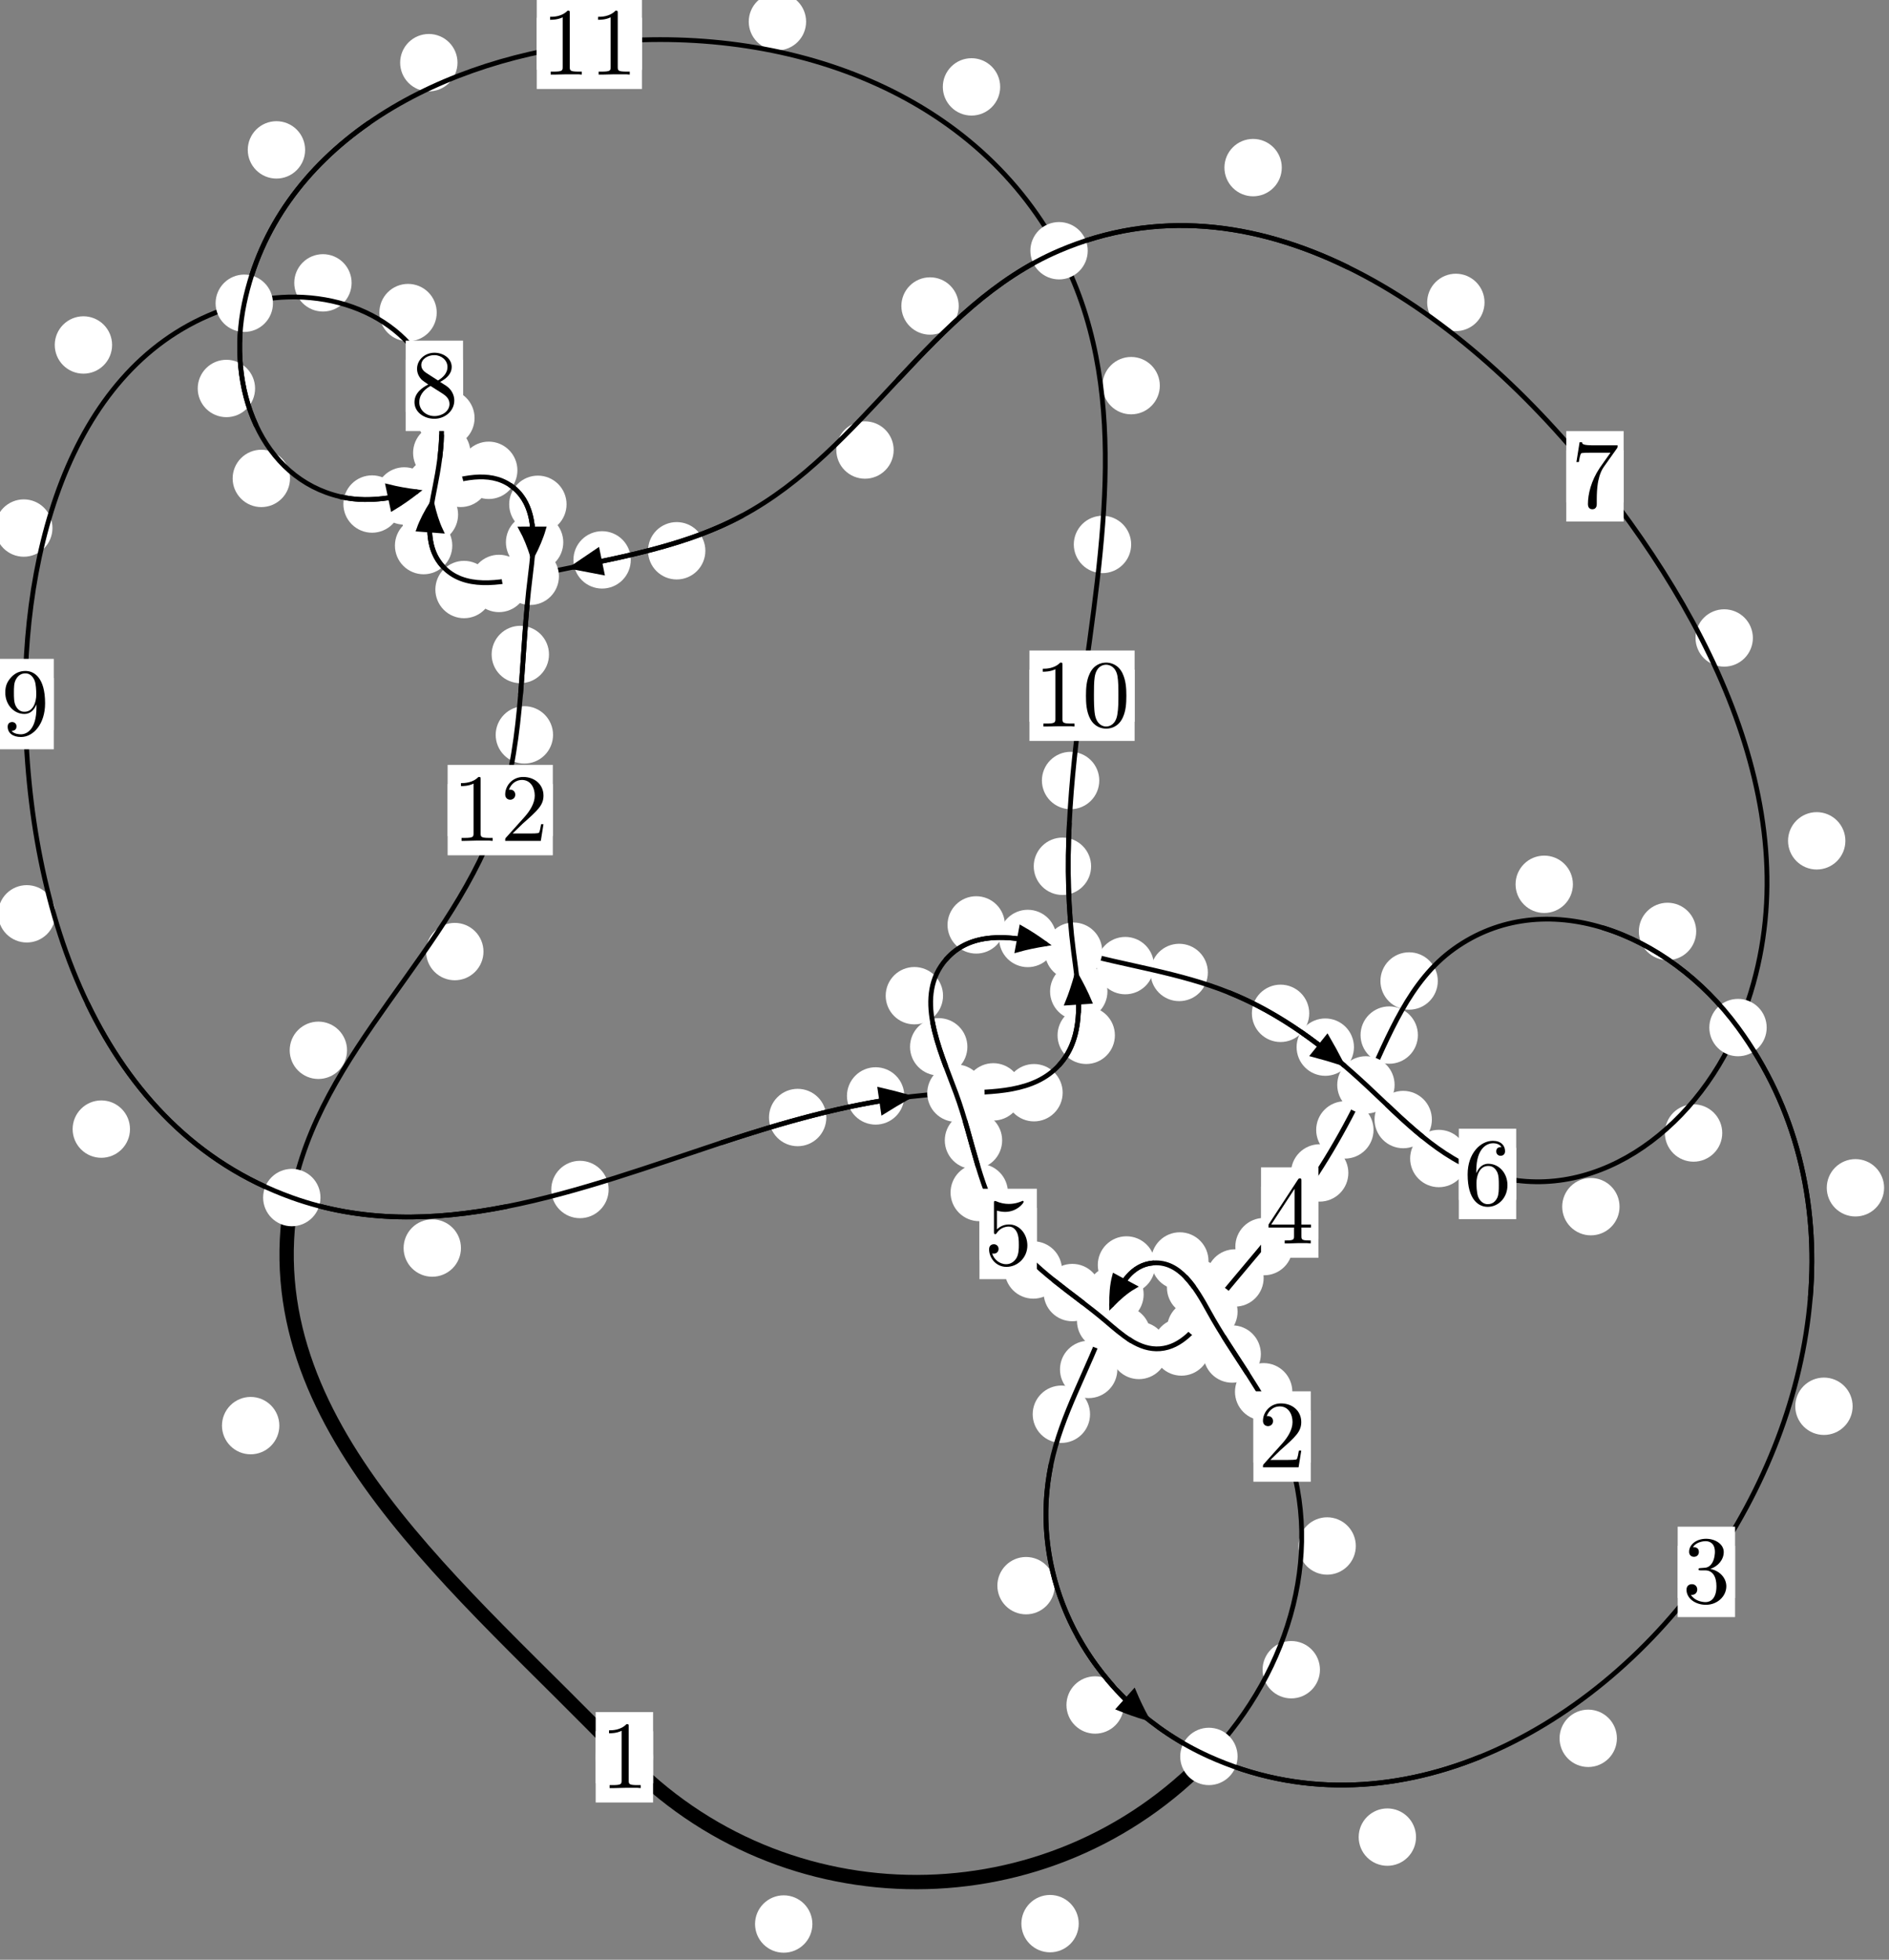 <?xml version="1.0"?>
<!-- Created by MetaPost 1.999 on 2021.07.06:0014 -->
<svg version="1.1" xmlns="http://www.w3.org/2000/svg" xmlns:xlink="http://www.w3.org/1999/xlink" width="196.886" height="204.183" viewBox="0 0 196.886 204.183">
<rect x="0" y="0" width="196.886" height="204.183" fill="#808080" stroke="none"/>
<!-- Original BoundingBox: -126.510071 -20.450653 70.376404 183.732529 -->
  <defs>
    <g transform="scale(0.01,0.01)" id="GLYPHcmr10_48">
      <path style="fill-rule: evenodd;" d="M460 -320C460 -400,455 -480,420 -554C374 -650,292 -666,250 -666C190 -666,117 -640,76 -547C44 -478,39 -400,39 -320C39 -245,43 -155,84 -79C127 2,200 22,249 22C303 22,379 1,423 -94C455 -163,460 -241,460 -320M249 -0C210 -0,151 -25,133 -121C122 -181,122 -273,122 -332C122 -396,122 -462,130 -516C149 -635,224 -644,249 -644C282 -644,348 -626,367 -527C377 -471,377 -395,377 -332C377 -257,377 -189,366 -125C351 -30,294 -0,249 -0"></path>
    </g>
    <g transform="scale(0.01,0.01)" id="GLYPHcmr10_49">
      <path style="fill-rule: evenodd;" d="M294 -640C294 -664,294 -666,271 -666C209 -602,121 -602,89 -602L89 -571C109 -571,168 -571,220 -597L220 -79C220 -43,217 -31,127 -31L95 -31L95 -0L257 -0L130 -3L217 -3L257 -3L297 -3L384 -3L419 -0L419 -31L387 -31C297 -31,294 -42,294 -79"></path>
    </g>
    <g transform="scale(0.01,0.01)" id="GLYPHcmr10_50">
      <path style="fill-rule: evenodd;" d="M127 -77L233 -180C389 -318,449 -372,449 -472C449 -586,359 -666,237 -666C124 -666,50 -574,50 -485C50 -429,100 -429,103 -429C120 -429,155 -441,155 -482C155 -508,137 -534,102 -534C94 -534,92 -534,89 -533C112 -598,166 -635,224 -635C315 -635,358 -554,358 -472C358 -392,308 -313,253 -251L61 -37C50 -26,50 -24,50 -0L421 -0L449 -174L424 -174C419 -144,412 -100,402 -85C395 -77,329 -77,307 -77"></path>
    </g>
    <g transform="scale(0.01,0.01)" id="GLYPHcmr10_51">
      <path style="fill-rule: evenodd;" d="M290 -352C372 -379,430 -449,430 -528C430 -610,342 -666,246 -666C145 -666,69 -606,69 -530C69 -497,91 -478,120 -478C151 -478,171 -500,171 -529C171 -579,124 -579,109 -579C140 -628,206 -641,242 -641C283 -641,338 -619,338 -529C338 -517,336 -459,310 -415C280 -367,246 -364,221 -363C213 -362,189 -360,182 -360C174 -359,167 -358,167 -348C167 -337,174 -337,191 -337L235 -337C317 -337,354 -269,354 -171C354 -35,285 -6,241 -6C198 -6,123 -23,88 -82C123 -77,154 -99,154 -137C154 -173,127 -193,98 -193C74 -193,42 -179,42 -135C42 -44,135 22,244 22C366 22,457 -69,457 -171C457 -253,394 -331,290 -352"></path>
    </g>
    <g transform="scale(0.01,0.01)" id="GLYPHcmr10_52">
      <path style="fill-rule: evenodd;" d="M294 -165L294 -78C294 -42,292 -31,218 -31L197 -31L197 -0L332 -0L238 -3L290 -3L332 -3L374 -3L427 -3L468 -0L468 -31L447 -31C373 -31,371 -42,371 -78L371 -165L471 -165L471 -196L371 -196L371 -651C371 -671,371 -677,355 -677C346 -677,343 -677,335 -665L28 -196L28 -165M300 -196L56 -196L300 -569"></path>
    </g>
    <g transform="scale(0.01,0.01)" id="GLYPHcmr10_53">
      <path style="fill-rule: evenodd;" d="M449 -201C449 -320,367 -420,259 -420C211 -420,168 -404,132 -369L132 -564C152 -558,185 -551,217 -551C340 -551,410 -642,410 -655C410 -661,407 -666,400 -666C399 -666,397 -666,392 -663C372 -654,323 -634,256 -634C216 -634,170 -641,123 -662C115 -665,113 -665,111 -665C101 -665,101 -657,101 -641L101 -345C101 -327,101 -319,115 -319C122 -319,124 -322,128 -328C139 -344,176 -398,257 -398C309 -398,334 -352,342 -334C358 -297,360 -258,360 -208C360 -173,360 -113,336 -71C312 -32,275 -6,229 -6C156 -6,99 -59,82 -118C85 -117,88 -116,99 -116C132 -116,149 -141,149 -165C149 -189,132 -214,99 -214C85 -214,50 -207,50 -161C50 -75,119 22,231 22C347 22,449 -74,449 -201"></path>
    </g>
    <g transform="scale(0.01,0.01)" id="GLYPHcmr10_54">
      <path style="fill-rule: evenodd;" d="M132 -328L132 -352C132 -605,256 -641,307 -641C331 -641,373 -635,395 -601C380 -601,340 -601,340 -556C340 -525,364 -510,386 -510C402 -510,432 -519,432 -558C432 -618,388 -666,305 -666C177 -666,42 -537,42 -316C42 -49,158 22,251 22C362 22,457 -72,457 -204C457 -331,368 -427,257 -427C189 -427,152 -376,132 -328M251 -6C188 -6,158 -66,152 -81C134 -128,134 -208,134 -226C134 -304,166 -404,256 -404C272 -404,318 -404,349 -342C367 -305,367 -254,367 -205C367 -157,367 -107,350 -71C320 -11,274 -6,251 -6"></path>
    </g>
    <g transform="scale(0.01,0.01)" id="GLYPHcmr10_55">
      <path style="fill-rule: evenodd;" d="M476 -609C485 -621,485 -623,485 -644L242 -644C120 -644,118 -657,114 -676L89 -676L56 -470L81 -470C84 -486,93 -549,106 -561C113 -567,191 -567,204 -567L411 -567C400 -551,321 -442,299 -409C209 -274,176 -135,176 -33C176 -23,176 22,222 22C268 22,268 -23,268 -33L268 -84C268 -139,271 -194,279 -248C283 -271,297 -357,341 -419"></path>
    </g>
    <g transform="scale(0.01,0.01)" id="GLYPHcmr10_56">
      <path style="fill-rule: evenodd;" d="M163 -457C117 -487,113 -521,113 -538C113 -599,178 -641,249 -641C322 -641,386 -589,386 -517C386 -460,347 -412,287 -377M309 -362C381 -399,430 -451,430 -517C430 -609,341 -666,250 -666C150 -666,69 -592,69 -499C69 -481,71 -436,113 -389C124 -377,161 -352,186 -335C128 -306,42 -250,42 -151C42 -45,144 22,249 22C362 22,457 -61,457 -168C457 -204,446 -249,408 -291C389 -312,373 -322,309 -362M209 -320L332 -242C360 -223,407 -193,407 -132C407 -58,332 -6,250 -6C164 -6,92 -68,92 -151C92 -209,124 -273,209 -320"></path>
    </g>
    <g transform="scale(0.01,0.01)" id="GLYPHcmr10_57">
      <path style="fill-rule: evenodd;" d="M367 -318L367 -286C367 -52,263 -6,205 -6C188 -6,134 -8,107 -42C151 -42,159 -71,159 -88C159 -119,135 -134,113 -134C97 -134,67 -125,67 -86C67 -19,121 22,206 22C335 22,457 -114,457 -329C457 -598,342 -666,253 -666C198 -666,149 -648,106 -603C65 -558,42 -516,42 -441C42 -316,130 -218,242 -218C303 -218,344 -260,367 -318M243 -241C227 -241,181 -241,150 -304C132 -341,132 -391,132 -440C132 -494,132 -541,153 -578C180 -628,218 -641,253 -641C299 -641,332 -607,349 -562C361 -530,365 -467,365 -421C365 -338,331 -241,243 -241"></path>
    </g>
  </defs>
  <path d="M84.673 200.462C84.673 199.669,84.359 198.909,83.798 198.349C83.238 197.788,82.477 197.473,81.685 197.473C80.892 197.473,80.132 197.788,79.571 198.349C79.011 198.909,78.696 199.669,78.696 200.462C78.696 201.255,79.011 202.015,79.571 202.575C80.132 203.136,80.892 203.451,81.685 203.451C82.477 203.451,83.238 203.136,83.798 202.575C84.359 202.015,84.673 201.255,84.673 200.462Z" style="fill: rgb(100%,100%,100%);stroke: none;"></path>
  <path d="M68.067 183.089C68.067 182.296,67.752 181.536,67.192 180.975C66.631 180.415,65.871 180.1,65.078 180.1C64.286 180.1,63.525 180.415,62.965 180.975C62.405 181.536,62.09 182.296,62.09 183.089C62.09 183.881,62.405 184.642,62.965 185.202C63.525 185.762,64.286 186.077,65.078 186.077C65.871 186.077,66.631 185.762,67.192 185.202C67.752 184.642,68.067 183.881,68.067 183.089Z" style="fill: rgb(100%,100%,100%);stroke: none;"></path>
  <path d="M137.575 173.965C137.575 173.172,137.26 172.412,136.699 171.852C136.139 171.291,135.379 170.976,134.586 170.976C133.793 170.976,133.033 171.291,132.473 171.852C131.912 172.412,131.597 173.172,131.597 173.965C131.597 174.758,131.912 175.518,132.473 176.078C133.033 176.639,133.793 176.954,134.586 176.954C135.379 176.954,136.139 176.639,136.699 176.078C137.26 175.518,137.575 174.758,137.575 173.965Z" style="fill: rgb(100%,100%,100%);stroke: none;"></path>
  <path d="M112.433 200.422C112.433 199.629,112.118 198.869,111.558 198.308C110.997 197.748,110.237 197.433,109.444 197.433C108.652 197.433,107.891 197.748,107.331 198.308C106.77 198.869,106.455 199.629,106.455 200.422C106.455 201.214,106.77 201.974,107.331 202.535C107.891 203.095,108.652 203.41,109.444 203.41C110.237 203.41,110.997 203.095,111.558 202.535C112.118 201.974,112.433 201.214,112.433 200.422Z" style="fill: rgb(100%,100%,100%);stroke: none;"></path>
  <path d="M134.697 145.008C134.697 144.215,134.382 143.455,133.821 142.894C133.261 142.334,132.501 142.019,131.708 142.019C130.915 142.019,130.155 142.334,129.595 142.894C129.034 143.455,128.719 144.215,128.719 145.008C128.719 145.8,129.034 146.56,129.595 147.121C130.155 147.681,130.915 147.996,131.708 147.996C132.501 147.996,133.261 147.681,133.821 147.121C134.382 146.56,134.697 145.8,134.697 145.008Z" style="fill: rgb(100%,100%,100%);stroke: none;"></path>
  <path d="M141.313 161.075C141.313 160.282,140.998 159.522,140.438 158.962C139.877 158.401,139.117 158.086,138.325 158.086C137.532 158.086,136.772 158.401,136.211 158.962C135.651 159.522,135.336 160.282,135.336 161.075C135.336 161.868,135.651 162.628,136.211 163.188C136.772 163.749,137.532 164.064,138.325 164.064C139.117 164.064,139.877 163.749,140.438 163.188C140.998 162.628,141.313 161.868,141.313 161.075Z" style="fill: rgb(100%,100%,100%);stroke: none;"></path>
  <path d="M127.604 134.146C127.604 133.353,127.29 132.593,126.729 132.033C126.169 131.472,125.408 131.157,124.616 131.157C123.823 131.157,123.063 131.472,122.502 132.033C121.942 132.593,121.627 133.353,121.627 134.146C121.627 134.939,121.942 135.699,122.502 136.259C123.063 136.82,123.823 137.135,124.616 137.135C125.408 137.135,126.169 136.82,126.729 136.259C127.29 135.699,127.604 134.939,127.604 134.146Z" style="fill: rgb(100%,100%,100%);stroke: none;"></path>
  <path d="M131.416 141.075C131.416 140.283,131.101 139.523,130.54 138.962C129.98 138.402,129.22 138.087,128.427 138.087C127.634 138.087,126.874 138.402,126.314 138.962C125.753 139.523,125.438 140.283,125.438 141.075C125.438 141.868,125.753 142.628,126.314 143.189C126.874 143.749,127.634 144.064,128.427 144.064C129.22 144.064,129.98 143.749,130.54 143.189C131.101 142.628,131.416 141.868,131.416 141.075Z" style="fill: rgb(100%,100%,100%);stroke: none;"></path>
  <path d="M120.397 131.796C120.397 131.004,120.082 130.243,119.522 129.683C118.961 129.122,118.201 128.807,117.409 128.807C116.616 128.807,115.856 129.122,115.295 129.683C114.735 130.243,114.42 131.004,114.42 131.796C114.42 132.589,114.735 133.349,115.295 133.91C115.856 134.47,116.616 134.785,117.409 134.785C118.201 134.785,118.961 134.47,119.522 133.91C120.082 133.349,120.397 132.589,120.397 131.796Z" style="fill: rgb(100%,100%,100%);stroke: none;"></path>
  <path d="M125.959 131.38C125.959 130.587,125.645 129.827,125.084 129.266C124.524 128.706,123.763 128.391,122.971 128.391C122.178 128.391,121.418 128.706,120.857 129.266C120.297 129.827,119.982 130.587,119.982 131.38C119.982 132.172,120.297 132.933,120.857 133.493C121.418 134.054,122.178 134.368,122.971 134.368C123.763 134.368,124.524 134.054,125.084 133.493C125.645 132.933,125.959 132.172,125.959 131.38Z" style="fill: rgb(100%,100%,100%);stroke: none;"></path>
  <path d="M116.457 142.679C116.457 141.886,116.142 141.126,115.582 140.566C115.021 140.005,114.261 139.69,113.468 139.69C112.676 139.69,111.915 140.005,111.355 140.566C110.794 141.126,110.48 141.886,110.48 142.679C110.48 143.472,110.794 144.232,111.355 144.792C111.915 145.353,112.676 145.668,113.468 145.668C114.261 145.668,115.021 145.353,115.582 144.792C116.142 144.232,116.457 143.472,116.457 142.679Z" style="fill: rgb(100%,100%,100%);stroke: none;"></path>
  <path d="M119.2 134.86C119.2 134.067,118.885 133.307,118.324 132.746C117.764 132.186,117.003 131.871,116.211 131.871C115.418 131.871,114.658 132.186,114.097 132.746C113.537 133.307,113.222 134.067,113.222 134.86C113.222 135.652,113.537 136.413,114.097 136.973C114.658 137.534,115.418 137.848,116.211 137.848C117.003 137.848,117.764 137.534,118.324 136.973C118.885 136.413,119.2 135.652,119.2 134.86Z" style="fill: rgb(100%,100%,100%);stroke: none;"></path>
  <path d="M109.931 165.208C109.931 164.416,109.616 163.655,109.056 163.095C108.495 162.534,107.735 162.22,106.942 162.22C106.15 162.22,105.389 162.534,104.829 163.095C104.268 163.655,103.954 164.416,103.954 165.208C103.954 166.001,104.268 166.761,104.829 167.322C105.389 167.882,106.15 168.197,106.942 168.197C107.735 168.197,108.495 167.882,109.056 167.322C109.616 166.761,109.931 166.001,109.931 165.208Z" style="fill: rgb(100%,100%,100%);stroke: none;"></path>
  <path d="M113.612 147.349C113.612 146.556,113.297 145.796,112.737 145.235C112.176 144.675,111.416 144.36,110.624 144.36C109.831 144.36,109.071 144.675,108.51 145.235C107.95 145.796,107.635 146.556,107.635 147.349C107.635 148.141,107.95 148.902,108.51 149.462C109.071 150.022,109.831 150.337,110.624 150.337C111.416 150.337,112.176 150.022,112.737 149.462C113.297 148.902,113.612 148.141,113.612 147.349Z" style="fill: rgb(100%,100%,100%);stroke: none;"></path>
  <path d="M147.589 191.406C147.589 190.614,147.275 189.854,146.714 189.293C146.154 188.733,145.393 188.418,144.601 188.418C143.808 188.418,143.048 188.733,142.487 189.293C141.927 189.854,141.612 190.614,141.612 191.406C141.612 192.199,141.927 192.959,142.487 193.52C143.048 194.08,143.808 194.395,144.601 194.395C145.393 194.395,146.154 194.08,146.714 193.52C147.275 192.959,147.589 192.199,147.589 191.406Z" style="fill: rgb(100%,100%,100%);stroke: none;"></path>
  <path d="M117.131 177.641C117.131 176.848,116.816 176.088,116.255 175.527C115.695 174.967,114.935 174.652,114.142 174.652C113.349 174.652,112.589 174.967,112.029 175.527C111.468 176.088,111.153 176.848,111.153 177.641C111.153 178.434,111.468 179.194,112.029 179.754C112.589 180.315,113.349 180.63,114.142 180.63C114.935 180.63,115.695 180.315,116.255 179.754C116.816 179.194,117.131 178.434,117.131 177.641Z" style="fill: rgb(100%,100%,100%);stroke: none;"></path>
  <path d="M193.095 146.518C193.095 145.725,192.78 144.965,192.219 144.404C191.659 143.844,190.899 143.529,190.106 143.529C189.313 143.529,188.553 143.844,187.993 144.404C187.432 144.965,187.117 145.725,187.117 146.518C187.117 147.31,187.432 148.07,187.993 148.631C188.553 149.191,189.313 149.506,190.106 149.506C190.899 149.506,191.659 149.191,192.219 148.631C192.78 148.07,193.095 147.31,193.095 146.518Z" style="fill: rgb(100%,100%,100%);stroke: none;"></path>
  <path d="M168.526 181.114C168.526 180.321,168.211 179.561,167.651 179C167.09 178.44,166.33 178.125,165.537 178.125C164.745 178.125,163.985 178.44,163.424 179C162.864 179.561,162.549 180.321,162.549 181.114C162.549 181.906,162.864 182.667,163.424 183.227C163.985 183.788,164.745 184.103,165.537 184.103C166.33 184.103,167.09 183.788,167.651 183.227C168.211 182.667,168.526 181.906,168.526 181.114Z" style="fill: rgb(100%,100%,100%);stroke: none;"></path>
  <path d="M176.791 97.044C176.791 96.251,176.476 95.491,175.915 94.93C175.355 94.37,174.595 94.055,173.802 94.055C173.009 94.055,172.249 94.37,171.689 94.93C171.128 95.491,170.813 96.251,170.813 97.044C170.813 97.836,171.128 98.596,171.689 99.157C172.249 99.717,173.009 100.032,173.802 100.032C174.595 100.032,175.355 99.717,175.915 99.157C176.476 98.596,176.791 97.836,176.791 97.044Z" style="fill: rgb(100%,100%,100%);stroke: none;"></path>
  <path d="M196.376 123.755C196.376 122.963,196.061 122.202,195.501 121.642C194.941 121.081,194.18 120.767,193.388 120.767C192.595 120.767,191.835 121.081,191.274 121.642C190.714 122.202,190.399 122.963,190.399 123.755C190.399 124.548,190.714 125.308,191.274 125.869C191.835 126.429,192.595 126.744,193.388 126.744C194.18 126.744,194.941 126.429,195.501 125.869C196.061 125.308,196.376 124.548,196.376 123.755Z" style="fill: rgb(100%,100%,100%);stroke: none;"></path>
  <path d="M149.858 102.208C149.858 101.415,149.543 100.655,148.982 100.095C148.422 99.534,147.662 99.219,146.869 99.219C146.076 99.219,145.316 99.534,144.756 100.095C144.195 100.655,143.88 101.415,143.88 102.208C143.88 103.001,144.195 103.761,144.756 104.321C145.316 104.882,146.076 105.197,146.869 105.197C147.662 105.197,148.422 104.882,148.982 104.321C149.543 103.761,149.858 103.001,149.858 102.208Z" style="fill: rgb(100%,100%,100%);stroke: none;"></path>
  <path d="M163.941 92.134C163.941 91.342,163.626 90.582,163.065 90.021C162.505 89.461,161.745 89.146,160.952 89.146C160.159 89.146,159.399 89.461,158.839 90.021C158.278 90.582,157.963 91.342,157.963 92.134C157.963 92.927,158.278 93.687,158.839 94.248C159.399 94.808,160.159 95.123,160.952 95.123C161.745 95.123,162.505 94.808,163.065 94.248C163.626 93.687,163.941 92.927,163.941 92.134Z" style="fill: rgb(100%,100%,100%);stroke: none;"></path>
  <path d="M143.16 117.725C143.16 116.933,142.845 116.173,142.285 115.612C141.724 115.052,140.964 114.737,140.172 114.737C139.379 114.737,138.619 115.052,138.058 115.612C137.498 116.173,137.183 116.933,137.183 117.725C137.183 118.518,137.498 119.278,138.058 119.839C138.619 120.399,139.379 120.714,140.172 120.714C140.964 120.714,141.724 120.399,142.285 119.839C142.845 119.278,143.16 118.518,143.16 117.725Z" style="fill: rgb(100%,100%,100%);stroke: none;"></path>
  <path d="M147.784 107.843C147.784 107.05,147.469 106.29,146.909 105.73C146.348 105.169,145.588 104.854,144.796 104.854C144.003 104.854,143.243 105.169,142.682 105.73C142.122 106.29,141.807 107.05,141.807 107.843C141.807 108.636,142.122 109.396,142.682 109.956C143.243 110.517,144.003 110.832,144.796 110.832C145.588 110.832,146.348 110.517,146.909 109.956C147.469 109.396,147.784 108.636,147.784 107.843Z" style="fill: rgb(100%,100%,100%);stroke: none;"></path>
  <path d="M134.734 129.884C134.734 129.091,134.419 128.331,133.859 127.77C133.298 127.21,132.538 126.895,131.746 126.895C130.953 126.895,130.193 127.21,129.632 127.77C129.072 128.331,128.757 129.091,128.757 129.884C128.757 130.676,129.072 131.436,129.632 131.997C130.193 132.557,130.953 132.872,131.746 132.872C132.538 132.872,133.298 132.557,133.859 131.997C134.419 131.436,134.734 130.676,134.734 129.884Z" style="fill: rgb(100%,100%,100%);stroke: none;"></path>
  <path d="M140.535 122.206C140.535 121.414,140.22 120.653,139.659 120.093C139.099 119.532,138.339 119.217,137.546 119.217C136.753 119.217,135.993 119.532,135.433 120.093C134.872 120.653,134.557 121.414,134.557 122.206C134.557 122.999,134.872 123.759,135.433 124.32C135.993 124.88,136.753 125.195,137.546 125.195C138.339 125.195,139.099 124.88,139.659 124.32C140.22 123.759,140.535 122.999,140.535 122.206Z" style="fill: rgb(100%,100%,100%);stroke: none;"></path>
  <path d="M127.618 138.435C127.618 137.642,127.303 136.882,126.742 136.322C126.182 135.761,125.422 135.446,124.629 135.446C123.836 135.446,123.076 135.761,122.516 136.322C121.955 136.882,121.64 137.642,121.64 138.435C121.64 139.228,121.955 139.988,122.516 140.548C123.076 141.109,123.836 141.424,124.629 141.424C125.422 141.424,126.182 141.109,126.742 140.548C127.303 139.988,127.618 139.228,127.618 138.435Z" style="fill: rgb(100%,100%,100%);stroke: none;"></path>
  <path d="M131.707 133.149C131.707 132.356,131.392 131.596,130.832 131.036C130.271 130.475,129.511 130.16,128.718 130.16C127.926 130.16,127.166 130.475,126.605 131.036C126.045 131.596,125.73 132.356,125.73 133.149C125.73 133.942,126.045 134.702,126.605 135.262C127.166 135.823,127.926 136.138,128.718 136.138C129.511 136.138,130.271 135.823,130.832 135.262C131.392 134.702,131.707 133.942,131.707 133.149Z" style="fill: rgb(100%,100%,100%);stroke: none;"></path>
  <path d="M121.693 140.703C121.693 139.91,121.379 139.15,120.818 138.589C120.258 138.029,119.497 137.714,118.705 137.714C117.912 137.714,117.152 138.029,116.591 138.589C116.031 139.15,115.716 139.91,115.716 140.703C115.716 141.495,116.031 142.255,116.591 142.816C117.152 143.376,117.912 143.691,118.705 143.691C119.497 143.691,120.258 143.376,120.818 142.816C121.379 142.255,121.693 141.495,121.693 140.703Z" style="fill: rgb(100%,100%,100%);stroke: none;"></path>
  <path d="M126.127 140.343C126.127 139.55,125.812 138.79,125.251 138.229C124.691 137.669,123.931 137.354,123.138 137.354C122.345 137.354,121.585 137.669,121.025 138.229C120.464 138.79,120.149 139.55,120.149 140.343C120.149 141.135,120.464 141.896,121.025 142.456C121.585 143.017,122.345 143.331,123.138 143.331C123.931 143.331,124.691 143.017,125.251 142.456C125.812 141.896,126.127 141.135,126.127 140.343Z" style="fill: rgb(100%,100%,100%);stroke: none;"></path>
  <path d="M114.754 134.671C114.754 133.878,114.439 133.118,113.878 132.558C113.318 131.997,112.558 131.682,111.765 131.682C110.972 131.682,110.212 131.997,109.652 132.558C109.091 133.118,108.776 133.878,108.776 134.671C108.776 135.464,109.091 136.224,109.652 136.784C110.212 137.345,110.972 137.66,111.765 137.66C112.558 137.66,113.318 137.345,113.878 136.784C114.439 136.224,114.754 135.464,114.754 134.671Z" style="fill: rgb(100%,100%,100%);stroke: none;"></path>
  <path d="M119.924 139.068C119.924 138.275,119.609 137.515,119.048 136.954C118.488 136.394,117.728 136.079,116.935 136.079C116.142 136.079,115.382 136.394,114.822 136.954C114.261 137.515,113.946 138.275,113.946 139.068C113.946 139.86,114.261 140.621,114.822 141.181C115.382 141.742,116.142 142.056,116.935 142.056C117.728 142.056,118.488 141.742,119.048 141.181C119.609 140.621,119.924 139.86,119.924 139.068Z" style="fill: rgb(100%,100%,100%);stroke: none;"></path>
  <path d="M105.053 124.245C105.053 123.452,104.738 122.692,104.177 122.132C103.617 121.571,102.857 121.256,102.064 121.256C101.271 121.256,100.511 121.571,99.951 122.132C99.39 122.692,99.075 123.452,99.075 124.245C99.075 125.038,99.39 125.798,99.951 126.358C100.511 126.919,101.271 127.234,102.064 127.234C102.857 127.234,103.617 126.919,104.177 126.358C104.738 125.798,105.053 125.038,105.053 124.245Z" style="fill: rgb(100%,100%,100%);stroke: none;"></path>
  <path d="M110.689 132.317C110.689 131.525,110.374 130.764,109.813 130.204C109.253 129.643,108.493 129.329,107.7 129.329C106.907 129.329,106.147 129.643,105.587 130.204C105.026 130.764,104.711 131.525,104.711 132.317C104.711 133.11,105.026 133.87,105.587 134.431C106.147 134.991,106.907 135.306,107.7 135.306C108.493 135.306,109.253 134.991,109.813 134.431C110.374 133.87,110.689 133.11,110.689 132.317Z" style="fill: rgb(100%,100%,100%);stroke: none;"></path>
  <path d="M100.828 109.067C100.828 108.274,100.513 107.514,99.952 106.954C99.392 106.393,98.632 106.078,97.839 106.078C97.046 106.078,96.286 106.393,95.726 106.954C95.165 107.514,94.85 108.274,94.85 109.067C94.85 109.86,95.165 110.62,95.726 111.18C96.286 111.741,97.046 112.056,97.839 112.056C98.632 112.056,99.392 111.741,99.952 111.18C100.513 110.62,100.828 109.86,100.828 109.067Z" style="fill: rgb(100%,100%,100%);stroke: none;"></path>
  <path d="M104.451 118.814C104.451 118.021,104.136 117.261,103.576 116.701C103.015 116.14,102.255 115.825,101.463 115.825C100.67 115.825,99.91 116.14,99.349 116.701C98.789 117.261,98.474 118.021,98.474 118.814C98.474 119.607,98.789 120.367,99.349 120.927C99.91 121.488,100.67 121.803,101.463 121.803C102.255 121.803,103.015 121.488,103.576 120.927C104.136 120.367,104.451 119.607,104.451 118.814Z" style="fill: rgb(100%,100%,100%);stroke: none;"></path>
  <path d="M104.736 96.366C104.736 95.573,104.421 94.813,103.861 94.252C103.3 93.692,102.54 93.377,101.748 93.377C100.955 93.377,100.195 93.692,99.634 94.252C99.074 94.813,98.759 95.573,98.759 96.366C98.759 97.158,99.074 97.918,99.634 98.479C100.195 99.039,100.955 99.354,101.748 99.354C102.54 99.354,103.3 99.039,103.861 98.479C104.421 97.918,104.736 97.158,104.736 96.366Z" style="fill: rgb(100%,100%,100%);stroke: none;"></path>
  <path d="M98.291 103.741C98.291 102.948,97.976 102.188,97.416 101.627C96.855 101.067,96.095 100.752,95.302 100.752C94.51 100.752,93.749 101.067,93.189 101.627C92.629 102.188,92.314 102.948,92.314 103.741C92.314 104.533,92.629 105.293,93.189 105.854C93.749 106.414,94.51 106.729,95.302 106.729C96.095 106.729,96.855 106.414,97.416 105.854C97.976 105.293,98.291 104.533,98.291 103.741Z" style="fill: rgb(100%,100%,100%);stroke: none;"></path>
  <path d="M120.273 100.606C120.273 99.813,119.958 99.053,119.398 98.493C118.837 97.932,118.077 97.617,117.284 97.617C116.492 97.617,115.732 97.932,115.171 98.493C114.611 99.053,114.296 99.813,114.296 100.606C114.296 101.399,114.611 102.159,115.171 102.719C115.732 103.28,116.492 103.595,117.284 103.595C118.077 103.595,118.837 103.28,119.398 102.719C119.958 102.159,120.273 101.399,120.273 100.606Z" style="fill: rgb(100%,100%,100%);stroke: none;"></path>
  <path d="M110.11 97.778C110.11 96.985,109.795 96.225,109.235 95.664C108.674 95.104,107.914 94.789,107.121 94.789C106.329 94.789,105.569 95.104,105.008 95.664C104.448 96.225,104.133 96.985,104.133 97.778C104.133 98.57,104.448 99.33,105.008 99.891C105.569 100.451,106.329 100.766,107.121 100.766C107.914 100.766,108.674 100.451,109.235 99.891C109.795 99.33,110.11 98.57,110.11 97.778Z" style="fill: rgb(100%,100%,100%);stroke: none;"></path>
  <path d="M136.458 105.578C136.458 104.785,136.143 104.025,135.583 103.465C135.022 102.904,134.262 102.589,133.469 102.589C132.677 102.589,131.917 102.904,131.356 103.465C130.796 104.025,130.481 104.785,130.481 105.578C130.481 106.371,130.796 107.131,131.356 107.691C131.917 108.252,132.677 108.567,133.469 108.567C134.262 108.567,135.022 108.252,135.583 107.691C136.143 107.131,136.458 106.371,136.458 105.578Z" style="fill: rgb(100%,100%,100%);stroke: none;"></path>
  <path d="M125.893 101.318C125.893 100.526,125.578 99.766,125.017 99.205C124.457 98.645,123.697 98.33,122.904 98.33C122.111 98.33,121.351 98.645,120.791 99.205C120.23 99.766,119.915 100.526,119.915 101.318C119.915 102.111,120.23 102.871,120.791 103.432C121.351 103.992,122.111 104.307,122.904 104.307C123.697 104.307,124.457 103.992,125.017 103.432C125.578 102.871,125.893 102.111,125.893 101.318Z" style="fill: rgb(100%,100%,100%);stroke: none;"></path>
  <path d="M149.241 116.645C149.241 115.852,148.926 115.092,148.366 114.532C147.805 113.971,147.045 113.656,146.253 113.656C145.46 113.656,144.7 113.971,144.139 114.532C143.579 115.092,143.264 115.852,143.264 116.645C143.264 117.438,143.579 118.198,144.139 118.758C144.7 119.319,145.46 119.634,146.253 119.634C147.045 119.634,147.805 119.319,148.366 118.758C148.926 118.198,149.241 117.438,149.241 116.645Z" style="fill: rgb(100%,100%,100%);stroke: none;"></path>
  <path d="M141.119 109.099C141.119 108.307,140.804 107.547,140.244 106.986C139.683 106.426,138.923 106.111,138.13 106.111C137.338 106.111,136.578 106.426,136.017 106.986C135.457 107.547,135.142 108.307,135.142 109.099C135.142 109.892,135.457 110.652,136.017 111.213C136.578 111.773,137.338 112.088,138.13 112.088C138.923 112.088,139.683 111.773,140.244 111.213C140.804 110.652,141.119 109.892,141.119 109.099Z" style="fill: rgb(100%,100%,100%);stroke: none;"></path>
  <path d="M168.801 125.721C168.801 124.928,168.486 124.168,167.926 123.608C167.365 123.047,166.605 122.732,165.813 122.732C165.02 122.732,164.26 123.047,163.699 123.608C163.139 124.168,162.824 124.928,162.824 125.721C162.824 126.514,163.139 127.274,163.699 127.834C164.26 128.395,165.02 128.71,165.813 128.71C166.605 128.71,167.365 128.395,167.926 127.834C168.486 127.274,168.801 126.514,168.801 125.721Z" style="fill: rgb(100%,100%,100%);stroke: none;"></path>
  <path d="M152.954 120.704C152.954 119.911,152.639 119.151,152.078 118.591C151.518 118.03,150.758 117.715,149.965 117.715C149.172 117.715,148.412 118.03,147.852 118.591C147.291 119.151,146.976 119.911,146.976 120.704C146.976 121.497,147.291 122.257,147.852 122.817C148.412 123.378,149.172 123.693,149.965 123.693C150.758 123.693,151.518 123.378,152.078 122.817C152.639 122.257,152.954 121.497,152.954 120.704Z" style="fill: rgb(100%,100%,100%);stroke: none;"></path>
  <path d="M192.34 87.605C192.34 86.812,192.025 86.052,191.465 85.492C190.904 84.931,190.144 84.616,189.351 84.616C188.559 84.616,187.799 84.931,187.238 85.492C186.678 86.052,186.363 86.812,186.363 87.605C186.363 88.398,186.678 89.158,187.238 89.718C187.799 90.279,188.559 90.594,189.351 90.594C190.144 90.594,190.904 90.279,191.465 89.718C192.025 89.158,192.34 88.398,192.34 87.605Z" style="fill: rgb(100%,100%,100%);stroke: none;"></path>
  <path d="M179.505 118.048C179.505 117.255,179.19 116.495,178.629 115.934C178.069 115.374,177.309 115.059,176.516 115.059C175.723 115.059,174.963 115.374,174.403 115.934C173.842 116.495,173.527 117.255,173.527 118.048C173.527 118.84,173.842 119.6,174.403 120.161C174.963 120.721,175.723 121.036,176.516 121.036C177.309 121.036,178.069 120.721,178.629 120.161C179.19 119.6,179.505 118.84,179.505 118.048Z" style="fill: rgb(100%,100%,100%);stroke: none;"></path>
  <path d="M154.729 31.507C154.729 30.715,154.414 29.955,153.853 29.394C153.293 28.834,152.532 28.519,151.74 28.519C150.947 28.519,150.187 28.834,149.626 29.394C149.066 29.955,148.751 30.715,148.751 31.507C148.751 32.3,149.066 33.06,149.626 33.621C150.187 34.181,150.947 34.496,151.74 34.496C152.532 34.496,153.293 34.181,153.853 33.621C154.414 33.06,154.729 32.3,154.729 31.507Z" style="fill: rgb(100%,100%,100%);stroke: none;"></path>
  <path d="M182.698 66.468C182.698 65.676,182.383 64.915,181.823 64.355C181.262 63.795,180.502 63.48,179.709 63.48C178.917 63.48,178.156 63.795,177.596 64.355C177.036 64.915,176.721 65.676,176.721 66.468C176.721 67.261,177.036 68.021,177.596 68.582C178.156 69.142,178.917 69.457,179.709 69.457C180.502 69.457,181.262 69.142,181.823 68.582C182.383 68.021,182.698 67.261,182.698 66.468Z" style="fill: rgb(100%,100%,100%);stroke: none;"></path>
  <path d="M99.925 31.881C99.925 31.089,99.611 30.329,99.05 29.768C98.49 29.208,97.729 28.893,96.937 28.893C96.144 28.893,95.384 29.208,94.823 29.768C94.263 30.329,93.948 31.089,93.948 31.881C93.948 32.674,94.263 33.434,94.823 33.995C95.384 34.555,96.144 34.87,96.937 34.87C97.729 34.87,98.49 34.555,99.05 33.995C99.611 33.434,99.925 32.674,99.925 31.881Z" style="fill: rgb(100%,100%,100%);stroke: none;"></path>
  <path d="M133.597 17.463C133.597 16.67,133.282 15.91,132.722 15.349C132.161 14.789,131.401 14.474,130.608 14.474C129.816 14.474,129.055 14.789,128.495 15.349C127.934 15.91,127.619 16.67,127.619 17.463C127.619 18.255,127.934 19.016,128.495 19.576C129.055 20.137,129.816 20.452,130.608 20.452C131.401 20.452,132.161 20.137,132.722 19.576C133.282 19.016,133.597 18.255,133.597 17.463Z" style="fill: rgb(100%,100%,100%);stroke: none;"></path>
  <path d="M73.518 57.385C73.518 56.592,73.203 55.832,72.643 55.271C72.082 54.711,71.322 54.396,70.53 54.396C69.737 54.396,68.977 54.711,68.416 55.271C67.856 55.832,67.541 56.592,67.541 57.385C67.541 58.177,67.856 58.938,68.416 59.498C68.977 60.059,69.737 60.373,70.53 60.373C71.322 60.373,72.082 60.059,72.643 59.498C73.203 58.938,73.518 58.177,73.518 57.385Z" style="fill: rgb(100%,100%,100%);stroke: none;"></path>
  <path d="M93.145 46.887C93.145 46.094,92.831 45.334,92.27 44.774C91.71 44.213,90.949 43.898,90.157 43.898C89.364 43.898,88.604 44.213,88.043 44.774C87.483 45.334,87.168 46.094,87.168 46.887C87.168 47.68,87.483 48.44,88.043 49C88.604 49.561,89.364 49.876,90.157 49.876C90.949 49.876,91.71 49.561,92.27 49C92.831 48.44,93.145 47.68,93.145 46.887Z" style="fill: rgb(100%,100%,100%);stroke: none;"></path>
  <path d="M54.995 60.788C54.995 59.995,54.68 59.235,54.12 58.675C53.559 58.114,52.799 57.799,52.006 57.799C51.214 57.799,50.454 58.114,49.893 58.675C49.333 59.235,49.018 59.995,49.018 60.788C49.018 61.581,49.333 62.341,49.893 62.901C50.454 63.462,51.214 63.777,52.006 63.777C52.799 63.777,53.559 63.462,54.12 62.901C54.68 62.341,54.995 61.581,54.995 60.788Z" style="fill: rgb(100%,100%,100%);stroke: none;"></path>
  <path d="M65.745 58.334C65.745 57.541,65.43 56.781,64.87 56.22C64.309 55.66,63.549 55.345,62.756 55.345C61.964 55.345,61.203 55.66,60.643 56.22C60.082 56.781,59.768 57.541,59.768 58.334C59.768 59.126,60.082 59.886,60.643 60.447C61.203 61.007,61.964 61.322,62.756 61.322C63.549 61.322,64.309 61.007,64.87 60.447C65.43 59.886,65.745 59.126,65.745 58.334Z" style="fill: rgb(100%,100%,100%);stroke: none;"></path>
  <path d="M47.14 56.845C47.14 56.052,46.825 55.292,46.264 54.731C45.704 54.171,44.944 53.856,44.151 53.856C43.358 53.856,42.598 54.171,42.038 54.731C41.477 55.292,41.162 56.052,41.162 56.845C41.162 57.637,41.477 58.397,42.038 58.958C42.598 59.518,43.358 59.833,44.151 59.833C44.944 59.833,45.704 59.518,46.264 58.958C46.825 58.397,47.14 57.637,47.14 56.845Z" style="fill: rgb(100%,100%,100%);stroke: none;"></path>
  <path d="M51.355 61.422C51.355 60.63,51.04 59.869,50.479 59.309C49.919 58.748,49.159 58.434,48.366 58.434C47.573 58.434,46.813 58.748,46.253 59.309C45.692 59.869,45.377 60.63,45.377 61.422C45.377 62.215,45.692 62.975,46.253 63.536C46.813 64.096,47.573 64.411,48.366 64.411C49.159 64.411,49.919 64.096,50.479 63.536C51.04 62.975,51.355 62.215,51.355 61.422Z" style="fill: rgb(100%,100%,100%);stroke: none;"></path>
  <path d="M49.034 47.185C49.034 46.392,48.719 45.632,48.158 45.072C47.598 44.511,46.838 44.196,46.045 44.196C45.252 44.196,44.492 44.511,43.932 45.072C43.371 45.632,43.056 46.392,43.056 47.185C43.056 47.978,43.371 48.738,43.932 49.298C44.492 49.859,45.252 50.174,46.045 50.174C46.838 50.174,47.598 49.859,48.158 49.298C48.719 48.738,49.034 47.978,49.034 47.185Z" style="fill: rgb(100%,100%,100%);stroke: none;"></path>
  <path d="M47.745 53.612C47.745 52.82,47.43 52.06,46.869 51.499C46.309 50.939,45.549 50.624,44.756 50.624C43.963 50.624,43.203 50.939,42.643 51.499C42.082 52.06,41.767 52.82,41.767 53.612C41.767 54.405,42.082 55.165,42.643 55.726C43.203 56.286,43.963 56.601,44.756 56.601C45.549 56.601,46.309 56.286,46.869 55.726C47.43 55.165,47.745 54.405,47.745 53.612Z" style="fill: rgb(100%,100%,100%);stroke: none;"></path>
  <path d="M45.518 32.567C45.518 31.774,45.203 31.014,44.643 30.453C44.082 29.893,43.322 29.578,42.529 29.578C41.737 29.578,40.977 29.893,40.416 30.453C39.856 31.014,39.541 31.774,39.541 32.567C39.541 33.359,39.856 34.12,40.416 34.68C40.977 35.241,41.737 35.555,42.529 35.555C43.322 35.555,44.082 35.241,44.643 34.68C45.203 34.12,45.518 33.359,45.518 32.567Z" style="fill: rgb(100%,100%,100%);stroke: none;"></path>
  <path d="M49.463 43.554C49.463 42.761,49.148 42.001,48.587 41.44C48.027 40.88,47.267 40.565,46.474 40.565C45.681 40.565,44.921 40.88,44.361 41.44C43.8 42.001,43.485 42.761,43.485 43.554C43.485 44.346,43.8 45.106,44.361 45.667C44.921 46.227,45.681 46.542,46.474 46.542C47.267 46.542,48.027 46.227,48.587 45.667C49.148 45.106,49.463 44.346,49.463 43.554Z" style="fill: rgb(100%,100%,100%);stroke: none;"></path>
  <path d="M11.684 35.943C11.684 35.15,11.37 34.39,10.809 33.83C10.249 33.269,9.488 32.954,8.696 32.954C7.903 32.954,7.143 33.269,6.582 33.83C6.022 34.39,5.707 35.15,5.707 35.943C5.707 36.736,6.022 37.496,6.582 38.056C7.143 38.617,7.903 38.932,8.696 38.932C9.488 38.932,10.249 38.617,10.809 38.056C11.37 37.496,11.684 36.736,11.684 35.943Z" style="fill: rgb(100%,100%,100%);stroke: none;"></path>
  <path d="M36.648 29.471C36.648 28.678,36.333 27.918,35.773 27.357C35.212 26.797,34.452 26.482,33.66 26.482C32.867 26.482,32.107 26.797,31.546 27.357C30.986 27.918,30.671 28.678,30.671 29.471C30.671 30.263,30.986 31.024,31.546 31.584C32.107 32.145,32.867 32.459,33.66 32.459C34.452 32.459,35.212 32.145,35.773 31.584C36.333 31.024,36.648 30.263,36.648 29.471Z" style="fill: rgb(100%,100%,100%);stroke: none;"></path>
  <path d="M5.778 95.21C5.778 94.417,5.463 93.657,4.903 93.096C4.342 92.536,3.582 92.221,2.789 92.221C1.997 92.221,1.237 92.536,0.676 93.096C0.116 93.657,-0.199 94.417,-0.199 95.21C-0.199 96.002,0.116 96.762,0.676 97.323C1.237 97.883,1.997 98.198,2.789 98.198C3.582 98.198,4.342 97.883,4.903 97.323C5.463 96.762,5.778 96.002,5.778 95.21Z" style="fill: rgb(100%,100%,100%);stroke: none;"></path>
  <path d="M5.467 55.017C5.467 54.225,5.152 53.465,4.592 52.904C4.032 52.344,3.271 52.029,2.479 52.029C1.686 52.029,0.926 52.344,0.365 52.904C-0.195 53.465,-0.51 54.225,-0.51 55.017C-0.51 55.81,-0.195 56.57,0.365 57.131C0.926 57.691,1.686 58.006,2.479 58.006C3.271 58.006,4.032 57.691,4.592 57.131C5.152 56.57,5.467 55.81,5.467 55.017Z" style="fill: rgb(100%,100%,100%);stroke: none;"></path>
  <path d="M48.044 130.033C48.044 129.241,47.729 128.48,47.169 127.92C46.608 127.359,45.848 127.045,45.055 127.045C44.263 127.045,43.502 127.359,42.942 127.92C42.381 128.48,42.067 129.241,42.067 130.033C42.067 130.826,42.381 131.586,42.942 132.147C43.502 132.707,44.263 133.022,45.055 133.022C45.848 133.022,46.608 132.707,47.169 132.147C47.729 131.586,48.044 130.826,48.044 130.033Z" style="fill: rgb(100%,100%,100%);stroke: none;"></path>
  <path d="M13.549 117.64C13.549 116.847,13.234 116.087,12.673 115.527C12.113 114.966,11.353 114.651,10.56 114.651C9.767 114.651,9.007 114.966,8.447 115.527C7.886 116.087,7.571 116.847,7.571 117.64C7.571 118.433,7.886 119.193,8.447 119.753C9.007 120.314,9.767 120.629,10.56 120.629C11.353 120.629,12.113 120.314,12.673 119.753C13.234 119.193,13.549 118.433,13.549 117.64Z" style="fill: rgb(100%,100%,100%);stroke: none;"></path>
  <path d="M86.127 116.433C86.127 115.64,85.812 114.88,85.252 114.32C84.691 113.759,83.931 113.444,83.138 113.444C82.346 113.444,81.585 113.759,81.025 114.32C80.464 114.88,80.15 115.64,80.15 116.433C80.15 117.226,80.464 117.986,81.025 118.546C81.585 119.107,82.346 119.422,83.138 119.422C83.931 119.422,84.691 119.107,85.252 118.546C85.812 117.986,86.127 117.226,86.127 116.433Z" style="fill: rgb(100%,100%,100%);stroke: none;"></path>
  <path d="M63.437 123.932C63.437 123.139,63.122 122.379,62.561 121.819C62.001 121.258,61.241 120.943,60.448 120.943C59.655 120.943,58.895 121.258,58.335 121.819C57.774 122.379,57.459 123.139,57.459 123.932C57.459 124.725,57.774 125.485,58.335 126.045C58.895 126.606,59.655 126.921,60.448 126.921C61.241 126.921,62.001 126.606,62.561 126.045C63.122 125.485,63.437 124.725,63.437 123.932Z" style="fill: rgb(100%,100%,100%);stroke: none;"></path>
  <path d="M106.518 113.76C106.518 112.968,106.203 112.208,105.642 111.647C105.082 111.087,104.322 110.772,103.529 110.772C102.736 110.772,101.976 111.087,101.416 111.647C100.855 112.208,100.54 112.968,100.54 113.76C100.54 114.553,100.855 115.313,101.416 115.874C101.976 116.434,102.736 116.749,103.529 116.749C104.322 116.749,105.082 116.434,105.642 115.874C106.203 115.313,106.518 114.553,106.518 113.76Z" style="fill: rgb(100%,100%,100%);stroke: none;"></path>
  <path d="M94.253 114.184C94.253 113.391,93.938 112.631,93.378 112.071C92.817 111.51,92.057 111.195,91.264 111.195C90.472 111.195,89.712 111.51,89.151 112.071C88.591 112.631,88.276 113.391,88.276 114.184C88.276 114.977,88.591 115.737,89.151 116.297C89.712 116.858,90.472 117.173,91.264 117.173C92.057 117.173,92.817 116.858,93.378 116.297C93.938 115.737,94.253 114.977,94.253 114.184Z" style="fill: rgb(100%,100%,100%);stroke: none;"></path>
  <path d="M116.202 107.869C116.202 107.076,115.888 106.316,115.327 105.755C114.767 105.195,114.006 104.88,113.214 104.88C112.421 104.88,111.661 105.195,111.1 105.755C110.54 106.316,110.225 107.076,110.225 107.869C110.225 108.661,110.54 109.422,111.1 109.982C111.661 110.543,112.421 110.857,113.214 110.857C114.006 110.857,114.767 110.543,115.327 109.982C115.888 109.422,116.202 108.661,116.202 107.869Z" style="fill: rgb(100%,100%,100%);stroke: none;"></path>
  <path d="M110.759 113.848C110.759 113.055,110.444 112.295,109.883 111.734C109.323 111.174,108.563 110.859,107.77 110.859C106.977 110.859,106.217 111.174,105.657 111.734C105.096 112.295,104.781 113.055,104.781 113.848C104.781 114.64,105.096 115.401,105.657 115.961C106.217 116.522,106.977 116.836,107.77 116.836C108.563 116.836,109.323 116.522,109.883 115.961C110.444 115.401,110.759 114.64,110.759 113.848Z" style="fill: rgb(100%,100%,100%);stroke: none;"></path>
  <path d="M113.723 90.257C113.723 89.464,113.408 88.704,112.847 88.144C112.287 87.583,111.527 87.268,110.734 87.268C109.941 87.268,109.181 87.583,108.621 88.144C108.06 88.704,107.745 89.464,107.745 90.257C107.745 91.05,108.06 91.81,108.621 92.37C109.181 92.931,109.941 93.246,110.734 93.246C111.527 93.246,112.287 92.931,112.847 92.37C113.408 91.81,113.723 91.05,113.723 90.257Z" style="fill: rgb(100%,100%,100%);stroke: none;"></path>
  <path d="M115.425 103.297C115.425 102.505,115.11 101.744,114.55 101.184C113.989 100.623,113.229 100.308,112.436 100.308C111.644 100.308,110.883 100.623,110.323 101.184C109.762 101.744,109.448 102.505,109.448 103.297C109.448 104.09,109.762 104.85,110.323 105.411C110.883 105.971,111.644 106.286,112.436 106.286C113.229 106.286,113.989 105.971,114.55 105.411C115.11 104.85,115.425 104.09,115.425 103.297Z" style="fill: rgb(100%,100%,100%);stroke: none;"></path>
  <path d="M117.898 56.726C117.898 55.933,117.583 55.173,117.022 54.612C116.462 54.052,115.702 53.737,114.909 53.737C114.116 53.737,113.356 54.052,112.796 54.612C112.235 55.173,111.92 55.933,111.92 56.726C111.92 57.518,112.235 58.279,112.796 58.839C113.356 59.4,114.116 59.714,114.909 59.714C115.702 59.714,116.462 59.4,117.022 58.839C117.583 58.279,117.898 57.518,117.898 56.726Z" style="fill: rgb(100%,100%,100%);stroke: none;"></path>
  <path d="M114.574 81.321C114.574 80.528,114.259 79.768,113.698 79.207C113.138 78.647,112.378 78.332,111.585 78.332C110.792 78.332,110.032 78.647,109.472 79.207C108.911 79.768,108.596 80.528,108.596 81.321C108.596 82.113,108.911 82.874,109.472 83.434C110.032 83.995,110.792 84.31,111.585 84.31C112.378 84.31,113.138 83.995,113.698 83.434C114.259 82.874,114.574 82.113,114.574 81.321Z" style="fill: rgb(100%,100%,100%);stroke: none;"></path>
  <path d="M104.246 9.052C104.246 8.26,103.931 7.5,103.37 6.939C102.81 6.379,102.05 6.064,101.257 6.064C100.464 6.064,99.704 6.379,99.144 6.939C98.583 7.5,98.268 8.26,98.268 9.052C98.268 9.845,98.583 10.605,99.144 11.166C99.704 11.726,100.464 12.041,101.257 12.041C102.05 12.041,102.81 11.726,103.37 11.166C103.931 10.605,104.246 9.845,104.246 9.052Z" style="fill: rgb(100%,100%,100%);stroke: none;"></path>
  <path d="M120.886 40.18C120.886 39.388,120.571 38.628,120.01 38.067C119.45 37.507,118.69 37.192,117.897 37.192C117.104 37.192,116.344 37.507,115.784 38.067C115.223 38.628,114.908 39.388,114.908 40.18C114.908 40.973,115.223 41.733,115.784 42.294C116.344 42.854,117.104 43.169,117.897 43.169C118.69 43.169,119.45 42.854,120.01 42.294C120.571 41.733,120.886 40.973,120.886 40.18Z" style="fill: rgb(100%,100%,100%);stroke: none;"></path>
  <path d="M47.684 6.529C47.684 5.736,47.369 4.976,46.809 4.416C46.248 3.855,45.488 3.54,44.696 3.54C43.903 3.54,43.143 3.855,42.582 4.416C42.022 4.976,41.707 5.736,41.707 6.529C41.707 7.322,42.022 8.082,42.582 8.642C43.143 9.203,43.903 9.518,44.696 9.518C45.488 9.518,46.248 9.203,46.809 8.642C47.369 8.082,47.684 7.322,47.684 6.529Z" style="fill: rgb(100%,100%,100%);stroke: none;"></path>
  <path d="M84.018 2.256C84.018 1.464,83.703 0.703,83.142 0.143C82.582 -0.418,81.822 -0.733,81.029 -0.733C80.236 -0.733,79.476 -0.418,78.916 0.143C78.355 0.703,78.04 1.464,78.04 2.256C78.04 3.049,78.355 3.809,78.916 4.37C79.476 4.93,80.236 5.245,81.029 5.245C81.822 5.245,82.582 4.93,83.142 4.37C83.703 3.809,84.018 3.049,84.018 2.256Z" style="fill: rgb(100%,100%,100%);stroke: none;"></path>
  <path d="M26.586 40.475C26.586 39.682,26.271 38.922,25.71 38.362C25.15 37.801,24.39 37.486,23.597 37.486C22.804 37.486,22.044 37.801,21.484 38.362C20.923 38.922,20.608 39.682,20.608 40.475C20.608 41.268,20.923 42.028,21.484 42.589C22.044 43.149,22.804 43.464,23.597 43.464C24.39 43.464,25.15 43.149,25.71 42.589C26.271 42.028,26.586 41.268,26.586 40.475Z" style="fill: rgb(100%,100%,100%);stroke: none;"></path>
  <path d="M31.802 15.616C31.802 14.823,31.487 14.063,30.926 13.503C30.366 12.942,29.606 12.627,28.813 12.627C28.02 12.627,27.26 12.942,26.7 13.503C26.139 14.063,25.824 14.823,25.824 15.616C25.824 16.409,26.139 17.169,26.7 17.729C27.26 18.29,28.02 18.605,28.813 18.605C29.606 18.605,30.366 18.29,30.926 17.729C31.487 17.169,31.802 16.409,31.802 15.616Z" style="fill: rgb(100%,100%,100%);stroke: none;"></path>
  <path d="M41.768 52.515C41.768 51.723,41.453 50.963,40.892 50.402C40.332 49.842,39.572 49.527,38.779 49.527C37.986 49.527,37.226 49.842,36.666 50.402C36.105 50.963,35.79 51.723,35.79 52.515C35.79 53.308,36.105 54.068,36.666 54.629C37.226 55.189,37.986 55.504,38.779 55.504C39.572 55.504,40.332 55.189,40.892 54.629C41.453 54.068,41.768 53.308,41.768 52.515Z" style="fill: rgb(100%,100%,100%);stroke: none;"></path>
  <path d="M30.226 49.845C30.226 49.053,29.911 48.292,29.35 47.732C28.79 47.172,28.03 46.857,27.237 46.857C26.444 46.857,25.684 47.172,25.124 47.732C24.563 48.292,24.248 49.053,24.248 49.845C24.248 50.638,24.563 51.398,25.124 51.959C25.684 52.519,26.444 52.834,27.237 52.834C28.03 52.834,28.79 52.519,29.35 51.959C29.911 51.398,30.226 50.638,30.226 49.845Z" style="fill: rgb(100%,100%,100%);stroke: none;"></path>
  <path d="M51.002 49.842C51.002 49.049,50.687 48.289,50.126 47.728C49.566 47.168,48.806 46.853,48.013 46.853C47.22 46.853,46.46 47.168,45.9 47.728C45.339 48.289,45.024 49.049,45.024 49.842C45.024 50.634,45.339 51.394,45.9 51.955C46.46 52.515,47.22 52.83,48.013 52.83C48.806 52.83,49.566 52.515,50.126 51.955C50.687 51.394,51.002 50.634,51.002 49.842Z" style="fill: rgb(100%,100%,100%);stroke: none;"></path>
  <path d="M45.124 51.673C45.124 50.88,44.809 50.12,44.249 49.56C43.688 48.999,42.928 48.684,42.135 48.684C41.343 48.684,40.582 48.999,40.022 49.56C39.461 50.12,39.146 50.88,39.146 51.673C39.146 52.466,39.461 53.226,40.022 53.786C40.582 54.347,41.343 54.662,42.135 54.662C42.928 54.662,43.688 54.347,44.249 53.786C44.809 53.226,45.124 52.466,45.124 51.673Z" style="fill: rgb(100%,100%,100%);stroke: none;"></path>
  <path d="M59.05 52.543C59.05 51.751,58.735 50.991,58.175 50.43C57.614 49.87,56.854 49.555,56.061 49.555C55.268 49.555,54.508 49.87,53.948 50.43C53.387 50.991,53.072 51.751,53.072 52.543C53.072 53.336,53.387 54.096,53.948 54.657C54.508 55.217,55.268 55.532,56.061 55.532C56.854 55.532,57.614 55.217,58.175 54.657C58.735 54.096,59.05 53.336,59.05 52.543Z" style="fill: rgb(100%,100%,100%);stroke: none;"></path>
  <path d="M53.927 49.002C53.927 48.209,53.612 47.449,53.051 46.889C52.491 46.328,51.73 46.013,50.938 46.013C50.145 46.013,49.385 46.328,48.824 46.889C48.264 47.449,47.949 48.209,47.949 49.002C47.949 49.795,48.264 50.555,48.824 51.115C49.385 51.676,50.145 51.991,50.938 51.991C51.73 51.991,52.491 51.676,53.051 51.115C53.612 50.555,53.927 49.795,53.927 49.002Z" style="fill: rgb(100%,100%,100%);stroke: none;"></path>
  <path d="M57.22 68.19C57.22 67.397,56.905 66.637,56.345 66.077C55.784 65.516,55.024 65.201,54.232 65.201C53.439 65.201,52.679 65.516,52.118 66.077C51.558 66.637,51.243 67.397,51.243 68.19C51.243 68.983,51.558 69.743,52.118 70.303C52.679 70.864,53.439 71.179,54.232 71.179C55.024 71.179,55.784 70.864,56.345 70.303C56.905 69.743,57.22 68.983,57.22 68.19Z" style="fill: rgb(100%,100%,100%);stroke: none;"></path>
  <path d="M58.708 56.501C58.708 55.708,58.393 54.948,57.833 54.388C57.273 53.827,56.512 53.512,55.72 53.512C54.927 53.512,54.167 53.827,53.606 54.388C53.046 54.948,52.731 55.708,52.731 56.501C52.731 57.294,53.046 58.054,53.606 58.614C54.167 59.175,54.927 59.49,55.72 59.49C56.512 59.49,57.273 59.175,57.833 58.614C58.393 58.054,58.708 57.294,58.708 56.501Z" style="fill: rgb(100%,100%,100%);stroke: none;"></path>
  <path d="M50.391 99.144C50.391 98.352,50.076 97.591,49.515 97.031C48.955 96.47,48.195 96.155,47.402 96.155C46.609 96.155,45.849 96.47,45.289 97.031C44.728 97.591,44.413 98.352,44.413 99.144C44.413 99.937,44.728 100.697,45.289 101.258C45.849 101.818,46.609 102.133,47.402 102.133C48.195 102.133,48.955 101.818,49.515 101.258C50.076 100.697,50.391 99.937,50.391 99.144Z" style="fill: rgb(100%,100%,100%);stroke: none;"></path>
  <path d="M57.643 76.567C57.643 75.775,57.328 75.014,56.768 74.454C56.207 73.893,55.447 73.578,54.654 73.578C53.861 73.578,53.101 73.893,52.541 74.454C51.98 75.014,51.665 75.775,51.665 76.567C51.665 77.36,51.98 78.12,52.541 78.681C53.101 79.241,53.861 79.556,54.654 79.556C55.447 79.556,56.207 79.241,56.768 78.681C57.328 78.12,57.643 77.36,57.643 76.567Z" style="fill: rgb(100%,100%,100%);stroke: none;"></path>
  <path d="M29.114 148.534C29.114 147.741,28.799 146.981,28.238 146.421C27.678 145.86,26.918 145.545,26.125 145.545C25.332 145.545,24.572 145.86,24.012 146.421C23.451 146.981,23.136 147.741,23.136 148.534C23.136 149.327,23.451 150.087,24.012 150.647C24.572 151.208,25.332 151.523,26.125 151.523C26.918 151.523,27.678 151.208,28.238 150.647C28.799 150.087,29.114 149.327,29.114 148.534Z" style="fill: rgb(100%,100%,100%);stroke: none;"></path>
  <path d="M36.171 109.429C36.171 108.637,35.856 107.877,35.296 107.316C34.735 106.756,33.975 106.441,33.182 106.441C32.39 106.441,31.63 106.756,31.069 107.316C30.509 107.877,30.194 108.637,30.194 109.429C30.194 110.222,30.509 110.982,31.069 111.543C31.63 112.103,32.39 112.418,33.182 112.418C33.975 112.418,34.735 112.103,35.296 111.543C35.856 110.982,36.171 110.222,36.171 109.429Z" style="fill: rgb(100%,100%,100%);stroke: none;"></path>
  <path d="M65.078 183.089C81.685 200.462,109.444 200.422,126 183C134.586 173.965,138.325 161.075,133.628 149.67C131.708 145.008,128.427 141.075,126 136.663C124.616 134.146,122.971 131.38,120.214 131.586C117.409 131.796,116.211 134.86,115.24 137.627C113.468 142.679,110.624 147.349,109.541 152.601C106.942 165.208,114.142 177.641,126 183C144.601 191.406,165.537 181.114,177.852 163.773C190.106 146.518,193.388 123.755,181.148 107.062C173.802 97.044,160.952 92.134,151.549 98.861C146.869 102.208,144.796 107.843,142.366 113.035C140.172 117.725,137.546 122.206,134.424 126.339C131.746 129.884,128.718 133.149,126 136.663C124.629 138.435,123.138 140.343,120.917 140.523C118.705 140.703,116.935 139.068,115.24 137.627C111.765 134.671,107.7 132.317,105.08 128.565C102.064 124.245,101.463 118.814,99.634 113.895C97.839 109.067,95.302 103.741,98.605 99.962C101.748 96.366,107.121 97.778,111.889 99.104C117.284 100.606,122.904 101.318,128.103 103.414C133.469 105.578,138.13 109.099,142.366 113.035C146.253 116.645,149.965 120.704,155.04 122.311C165.813 125.721,176.516 118.048,181.148 107.062C189.351 87.605,179.709 66.468,166.238 49.629C151.74 31.507,130.608 17.463,110.383 26.124C96.937 31.881,90.157 46.887,77.317 53.754C70.53 57.385,62.756 58.334,55.269 60.043C52.006 60.788,48.366 61.422,46.155 59.021C44.151 56.845,44.756 53.612,45.345 50.673C46.045 47.185,46.474 43.554,45.27 40.201C42.529 32.567,33.66 29.471,25.46 31.597C8.696 35.943,2.479 55.017,2.62 73.356C2.789 95.21,10.56 117.64,30.413 124.773C45.055 130.033,60.448 123.932,75.193 119.059C83.138 116.433,91.264 114.184,99.634 113.895C103.529 113.76,107.77 113.848,110.387 110.974C113.214 107.869,112.436 103.297,111.889 99.104C110.734 90.257,111.585 81.321,112.779 72.486C114.909 56.726,117.897 40.18,110.383 26.124C101.257 9.052,81.029 2.256,61.428 4.561C44.696 6.529,28.813 15.616,25.46 31.597C23.597 40.475,27.237 49.845,35.498 51.756C38.779 52.515,42.135 51.673,45.345 50.673C48.013 49.842,50.938 49.002,53.212 50.574C56.061 52.543,55.72 56.501,55.269 60.043C54.232 68.19,54.654 76.567,52.137 84.402C47.402 99.144,33.182 109.429,30.413 124.773C26.125 148.534,48.248 165.481,65.078 183.089" style="stroke:rgb(0%,0%,0%); stroke-width: 0.498;stroke-linecap: round;stroke-linejoin: round;stroke-miterlimit: 10;fill: none;"></path>
  <path d="M65.078 183.089C81.685 200.462,109.444 200.422,126 183" style="stroke:rgb(0%,0%,0%); stroke-width: 1.494;stroke-linecap: round;stroke-linejoin: round;stroke-miterlimit: 10;fill: none;"></path>
  <path d="M30.413 124.773C26.125 148.534,48.248 165.481,65.078 183.089" style="stroke:rgb(0%,0%,0%); stroke-width: 1.494;stroke-linecap: round;stroke-linejoin: round;stroke-miterlimit: 10;fill: none;"></path>
  <path d="M128.989 183C128.989 182.207,128.674 181.447,128.113 180.887C127.553 180.326,126.793 180.011,126 180.011C125.207 180.011,124.447 180.326,123.887 180.887C123.326 181.447,123.011 182.207,123.011 183C123.011 183.793,123.326 184.553,123.887 185.113C124.447 185.674,125.207 185.989,126 185.989C126.793 185.989,127.553 185.674,128.113 185.113C128.674 184.553,128.989 183.793,128.989 183Z" style="fill: rgb(100%,100%,100%);stroke: none;"></path>
  <path d="M112.349 170.519C115.306 175.872,120.071 180.32,126 183C135.3 187.203,145.185 186.732,154.283 183.042" style="stroke:rgb(0%,0%,0%); stroke-width: 0.498;stroke-linecap: round;stroke-linejoin: round;stroke-miterlimit: 10;fill: none;"></path>
  <path d="M118.229 137.627C118.229 136.834,117.914 136.074,117.354 135.513C116.793 134.953,116.033 134.638,115.24 134.638C114.448 134.638,113.688 134.953,113.127 135.513C112.567 136.074,112.252 136.834,112.252 137.627C112.252 138.419,112.567 139.179,113.127 139.74C113.688 140.3,114.448 140.615,115.24 140.615C116.033 140.615,116.793 140.3,117.354 139.74C117.914 139.179,118.229 138.419,118.229 137.627Z" style="fill: rgb(100%,100%,100%);stroke: none;"></path>
  <path d="M117.885 139.683C116.954 139.116,116.088 138.347,115.24 137.627C113.503 136.149,111.618 134.821,109.839 133.395" style="stroke:rgb(0%,0%,0%); stroke-width: 0.498;stroke-linecap: round;stroke-linejoin: round;stroke-miterlimit: 10;fill: none;"></path>
  <path d="M184.137 107.062C184.137 106.269,183.822 105.509,183.261 104.949C182.701 104.388,181.941 104.073,181.148 104.073C180.355 104.073,179.595 104.388,179.035 104.949C178.474 105.509,178.159 106.269,178.159 107.062C178.159 107.855,178.474 108.615,179.035 109.175C179.595 109.736,180.355 110.051,181.148 110.051C181.941 110.051,182.701 109.736,183.261 109.175C183.822 108.615,184.137 107.855,184.137 107.062Z" style="fill: rgb(100%,100%,100%);stroke: none;"></path>
  <path d="M188.685 135.207C189.507 125.273,187.268 115.409,181.148 107.062C177.475 102.053,172.426 98.321,167.12 96.682" style="stroke:rgb(0%,0%,0%); stroke-width: 0.498;stroke-linecap: round;stroke-linejoin: round;stroke-miterlimit: 10;fill: none;"></path>
  <path d="M128.989 136.663C128.989 135.87,128.674 135.11,128.113 134.549C127.553 133.989,126.793 133.674,126 133.674C125.207 133.674,124.447 133.989,123.887 134.549C123.326 135.11,123.011 135.87,123.011 136.663C123.011 137.455,123.326 138.216,123.887 138.776C124.447 139.337,125.207 139.652,126 139.652C126.793 139.652,127.553 139.337,128.113 138.776C128.674 138.216,128.989 137.455,128.989 136.663Z" style="fill: rgb(100%,100%,100%);stroke: none;"></path>
  <path d="M130.004 143.073C128.64 140.955,127.213 138.869,126 136.663C125.308 135.404,124.551 134.084,123.622 133.103" style="stroke:rgb(0%,0%,0%); stroke-width: 0.498;stroke-linecap: round;stroke-linejoin: round;stroke-miterlimit: 10;fill: none;"></path>
  <path d="M102.623 113.895C102.623 113.102,102.308 112.342,101.747 111.782C101.187 111.221,100.427 110.906,99.634 110.906C98.841 110.906,98.081 111.221,97.521 111.782C96.96 112.342,96.645 113.102,96.645 113.895C96.645 114.688,96.96 115.448,97.521 116.008C98.081 116.569,98.841 116.884,99.634 116.884C100.427 116.884,101.187 116.569,101.747 116.008C102.308 115.448,102.623 114.688,102.623 113.895Z" style="fill: rgb(100%,100%,100%);stroke: none;"></path>
  <path d="M101.912 121.455C101.156 118.942,100.548 116.354,99.634 113.895C98.737 111.481,97.654 108.942,97.208 106.535" style="stroke:rgb(0%,0%,0%); stroke-width: 0.498;stroke-linecap: round;stroke-linejoin: round;stroke-miterlimit: 10;fill: none;"></path>
  <path d="M145.355 113.035C145.355 112.242,145.04 111.482,144.48 110.921C143.919 110.361,143.159 110.046,142.366 110.046C141.574 110.046,140.813 110.361,140.253 110.921C139.693 111.482,139.378 112.242,139.378 113.035C139.378 113.827,139.693 114.587,140.253 115.148C140.813 115.708,141.574 116.023,142.366 116.023C143.159 116.023,143.919 115.708,144.48 115.148C145.04 114.587,145.355 113.827,145.355 113.035Z" style="fill: rgb(100%,100%,100%);stroke: none;"></path>
  <path d="M135.659 107.56C138.024 109.203,140.248 111.067,142.366 113.035C144.309 114.84,146.209 116.757,148.257 118.424" style="stroke:rgb(0%,0%,0%); stroke-width: 0.498;stroke-linecap: round;stroke-linejoin: round;stroke-miterlimit: 10;fill: none;"></path>
  <path d="M113.371 26.124C113.371 25.331,113.056 24.571,112.496 24.01C111.935 23.45,111.175 23.135,110.383 23.135C109.59 23.135,108.83 23.45,108.269 24.01C107.709 24.571,107.394 25.331,107.394 26.124C107.394 26.916,107.709 27.677,108.269 28.237C108.83 28.797,109.59 29.112,110.383 29.112C111.175 29.112,111.935 28.797,112.496 28.237C113.056 27.677,113.371 26.916,113.371 26.124Z" style="fill: rgb(100%,100%,100%);stroke: none;"></path>
  <path d="M140.458 27.833C130.835 23.139,120.495 21.793,110.383 26.124C103.66 29.003,98.603 34.193,93.623 39.523" style="stroke:rgb(0%,0%,0%); stroke-width: 0.498;stroke-linecap: round;stroke-linejoin: round;stroke-miterlimit: 10;fill: none;"></path>
  <path d="M48.334 50.673C48.334 49.88,48.019 49.12,47.459 48.559C46.898 47.999,46.138 47.684,45.345 47.684C44.553 47.684,43.793 47.999,43.232 48.559C42.672 49.12,42.357 49.88,42.357 50.673C42.357 51.465,42.672 52.226,43.232 52.786C43.793 53.347,44.553 53.662,45.345 53.662C46.138 53.662,46.898 53.347,47.459 52.786C48.019 52.226,48.334 51.465,48.334 50.673Z" style="fill: rgb(100%,100%,100%);stroke: none;"></path>
  <path d="M44.778 55.133C44.752 53.686,45.051 52.143,45.345 50.673C45.695 48.929,45.977 47.149,46.022 45.386" style="stroke:rgb(0%,0%,0%); stroke-width: 0.498;stroke-linecap: round;stroke-linejoin: round;stroke-miterlimit: 10;fill: none;"></path>
  <path d="M33.402 124.773C33.402 123.98,33.087 123.22,32.527 122.659C31.966 122.099,31.206 121.784,30.413 121.784C29.621 121.784,28.861 122.099,28.3 122.659C27.74 123.22,27.425 123.98,27.425 124.773C27.425 125.565,27.74 126.326,28.3 126.886C28.861 127.447,29.621 127.762,30.413 127.762C31.206 127.762,31.966 127.447,32.527 126.886C33.087 126.326,33.402 125.565,33.402 124.773Z" style="fill: rgb(100%,100%,100%);stroke: none;"></path>
  <path d="M9.135 104.585C13.581 113.816,20.487 121.206,30.413 124.773C37.734 127.403,45.243 127.193,52.765 125.716" style="stroke:rgb(0%,0%,0%); stroke-width: 0.498;stroke-linecap: round;stroke-linejoin: round;stroke-miterlimit: 10;fill: none;"></path>
  <path d="M114.878 99.104C114.878 98.312,114.563 97.551,114.002 96.991C113.442 96.431,112.682 96.116,111.889 96.116C111.096 96.116,110.336 96.431,109.776 96.991C109.215 97.551,108.9 98.312,108.9 99.104C108.9 99.897,109.215 100.657,109.776 101.218C110.336 101.778,111.096 102.093,111.889 102.093C112.682 102.093,113.442 101.778,114.002 101.218C114.563 100.657,114.878 99.897,114.878 99.104Z" style="fill: rgb(100%,100%,100%);stroke: none;"></path>
  <path d="M112.403 105.447C112.494 103.392,112.163 101.201,111.889 99.104C111.312 94.681,111.236 90.235,111.453 85.79" style="stroke:rgb(0%,0%,0%); stroke-width: 0.498;stroke-linecap: round;stroke-linejoin: round;stroke-miterlimit: 10;fill: none;"></path>
  <path d="M28.449 31.597C28.449 30.804,28.134 30.044,27.573 29.483C27.013 28.923,26.253 28.608,25.46 28.608C24.667 28.608,23.907 28.923,23.346 29.483C22.786 30.044,22.471 30.804,22.471 31.597C22.471 32.389,22.786 33.15,23.346 33.71C23.907 34.27,24.667 34.585,25.46 34.585C26.253 34.585,27.013 34.27,27.573 33.71C28.134 33.15,28.449 32.389,28.449 31.597Z" style="fill: rgb(100%,100%,100%);stroke: none;"></path>
  <path d="M38.427 12.824C31.945 17.339,27.136 23.606,25.46 31.597C24.528 36.036,24.973 40.598,26.682 44.289" style="stroke:rgb(0%,0%,0%); stroke-width: 0.498;stroke-linecap: round;stroke-linejoin: round;stroke-miterlimit: 10;fill: none;"></path>
  <path d="M58.257 60.043C58.257 59.251,57.943 58.49,57.382 57.93C56.822 57.369,56.061 57.055,55.269 57.055C54.476 57.055,53.716 57.369,53.155 57.93C52.595 58.49,52.28 59.251,52.28 60.043C52.28 60.836,52.595 61.596,53.155 62.157C53.716 62.717,54.476 63.032,55.269 63.032C56.061 63.032,56.822 62.717,57.382 62.157C57.943 61.596,58.257 60.836,58.257 60.043Z" style="fill: rgb(100%,100%,100%);stroke: none;"></path>
  <path d="M55.478 54.719C55.692 56.397,55.494 58.272,55.269 60.043C54.75 64.117,54.596 68.248,54.258 72.34" style="stroke:rgb(0%,0%,0%); stroke-width: 0.498;stroke-linecap: round;stroke-linejoin: round;stroke-miterlimit: 10;fill: none;"></path>
  <path d="M120.214 131.586C117.97 131.754,116.754 133.748,115.861 135.956" style="stroke:rgb(0%,0%,0%); stroke-width: 0.498;stroke-linecap: round;stroke-linejoin: round;stroke-miterlimit: 10;fill: none;"></path>
  <path d="M116.161 132.971C115.917 133.884,115.852 134.913,115.861 135.956C116.593 135.212,117.366 134.53,118.184 134.057Z" style="stroke:rgb(0%,0%,0%); stroke-width: 0.498;fill: rgb(0%,0%,0%);"></path>
  <path d="M109.541 152.601C107.462 162.687,111.654 172.661,119.485 178.991" style="stroke:rgb(0%,0%,0%); stroke-width: 0.498;stroke-linecap: round;stroke-linejoin: round;stroke-miterlimit: 10;fill: none;"></path>
  <path d="M116.655 177.997C117.576 178.374,118.521 178.706,119.485 178.991C119.005 178.108,118.572 177.205,118.187 176.286Z" style="stroke:rgb(0%,0%,0%); stroke-width: 0.498;fill: rgb(0%,0%,0%);"></path>
  <path d="M98.605 99.962C101.119 97.085,105.061 97.413,108.978 98.339" style="stroke:rgb(0%,0%,0%); stroke-width: 0.498;stroke-linecap: round;stroke-linejoin: round;stroke-miterlimit: 10;fill: none;"></path>
  <path d="M106.044 98.964C106.984 98.7,107.975 98.501,108.978 98.339C108.154 97.744,107.313 97.184,106.462 96.706Z" style="stroke:rgb(0%,0%,0%); stroke-width: 0.498;fill: rgb(0%,0%,0%);"></path>
  <path d="M128.103 103.414C132.396 105.145,136.238 107.745,139.772 110.731" style="stroke:rgb(0%,0%,0%); stroke-width: 0.498;stroke-linecap: round;stroke-linejoin: round;stroke-miterlimit: 10;fill: none;"></path>
  <path d="M136.892 109.89C137.858 110.145,138.818 110.427,139.772 110.731C139.312 109.841,138.833 108.963,138.33 108.1Z" style="stroke:rgb(0%,0%,0%); stroke-width: 0.498;fill: rgb(0%,0%,0%);"></path>
  <path d="M77.317 53.754C71.887 56.659,65.826 57.847,59.785 59.081" style="stroke:rgb(0%,0%,0%); stroke-width: 0.498;stroke-linecap: round;stroke-linejoin: round;stroke-miterlimit: 10;fill: none;"></path>
  <path d="M62.269 57.398C61.444 57.962,60.614 58.521,59.785 59.081C60.767 59.271,61.749 59.463,62.732 59.647Z" style="stroke:rgb(0%,0%,0%); stroke-width: 0.498;fill: rgb(0%,0%,0%);"></path>
  <path d="M46.155 59.021C44.552 57.28,44.618 54.863,45.011 52.461" style="stroke:rgb(0%,0%,0%); stroke-width: 0.498;stroke-linecap: round;stroke-linejoin: round;stroke-miterlimit: 10;fill: none;"></path>
  <path d="M45.951 55.31C45.534 54.437,45.245 53.459,45.011 52.461C44.471 53.332,43.983 54.228,43.661 55.14Z" style="stroke:rgb(0%,0%,0%); stroke-width: 0.498;fill: rgb(0%,0%,0%);"></path>
  <path d="M75.193 119.059C81.549 116.958,88.021 115.099,94.641 114.291" style="stroke:rgb(0%,0%,0%); stroke-width: 0.498;stroke-linecap: round;stroke-linejoin: round;stroke-miterlimit: 10;fill: none;"></path>
  <path d="M92.063 115.826C92.911 115.295,93.77 114.783,94.641 114.291C93.677 114.023,92.708 113.778,91.733 113.554Z" style="stroke:rgb(0%,0%,0%); stroke-width: 0.498;fill: rgb(0%,0%,0%);"></path>
  <path d="M110.387 110.974C112.648 108.49,112.603 105.067,112.214 101.651" style="stroke:rgb(0%,0%,0%); stroke-width: 0.498;stroke-linecap: round;stroke-linejoin: round;stroke-miterlimit: 10;fill: none;"></path>
  <path d="M113.548 104.338C113.168 103.432,112.705 102.536,112.214 101.651C111.935 102.623,111.629 103.585,111.257 104.494Z" style="stroke:rgb(0%,0%,0%); stroke-width: 0.498;fill: rgb(0%,0%,0%);"></path>
  <path d="M35.498 51.756C38.123 52.364,40.796 51.946,43.404 51.242" style="stroke:rgb(0%,0%,0%); stroke-width: 0.498;stroke-linecap: round;stroke-linejoin: round;stroke-miterlimit: 10;fill: none;"></path>
  <path d="M40.934 52.946C41.787 52.436,42.607 51.856,43.404 51.242C42.407 51.113,41.416 50.943,40.453 50.701Z" style="stroke:rgb(0%,0%,0%); stroke-width: 0.498;fill: rgb(0%,0%,0%);"></path>
  <path d="M53.212 50.574C55.491 52.15,55.729 54.998,55.502 57.887" style="stroke:rgb(0%,0%,0%); stroke-width: 0.498;stroke-linecap: round;stroke-linejoin: round;stroke-miterlimit: 10;fill: none;"></path>
  <path d="M54.35 55.117C54.815 55.962,55.184 56.911,55.502 57.887C55.968 56.973,56.378 56.04,56.646 55.114Z" style="stroke:rgb(0%,0%,0%); stroke-width: 0.498;fill: rgb(0%,0%,0%);"></path>
  <path d="M62.088 185.799L68.069 185.799L68.069 178.378L62.088 178.378Z" style="fill: rgb(100%,100%,100%);stroke: none;"></path>
  <path d="M62.088 187.799L68.069 187.799L68.069 180.378L62.088 180.378Z" style="fill: rgb(100%,100%,100%);stroke: none;"></path>
  <g transform="translate(62.588 186.299)" style="fill: rgb(0%,0%,0%);">
    <use xlink:href="#GLYPHcmr10_49"></use>
  </g>
  <path d="M130.637 152.38L136.618 152.38L136.618 144.959L130.637 144.959Z" style="fill: rgb(100%,100%,100%);stroke: none;"></path>
  <path d="M130.637 154.38L136.618 154.38L136.618 146.959L130.637 146.959Z" style="fill: rgb(100%,100%,100%);stroke: none;"></path>
  <g transform="translate(131.137 152.88)" style="fill: rgb(0%,0%,0%);">
    <use xlink:href="#GLYPHcmr10_50"></use>
  </g>
  <path d="M174.861 166.483L180.843 166.483L180.843 159.063L174.861 159.063Z" style="fill: rgb(100%,100%,100%);stroke: none;"></path>
  <path d="M174.861 168.483L180.843 168.483L180.843 161.063L174.861 161.063Z" style="fill: rgb(100%,100%,100%);stroke: none;"></path>
  <g transform="translate(175.361 166.983)" style="fill: rgb(0%,0%,0%);">
    <use xlink:href="#GLYPHcmr10_51"></use>
  </g>
  <path d="M131.433 129.049L137.415 129.049L137.415 121.628L131.433 121.628Z" style="fill: rgb(100%,100%,100%);stroke: none;"></path>
  <path d="M131.433 131.049L137.415 131.049L137.415 123.628L131.433 123.628Z" style="fill: rgb(100%,100%,100%);stroke: none;"></path>
  <g transform="translate(131.933 129.549)" style="fill: rgb(0%,0%,0%);">
    <use xlink:href="#GLYPHcmr10_52"></use>
  </g>
  <path d="M102.09 131.275L108.071 131.275L108.071 123.855L102.09 123.855Z" style="fill: rgb(100%,100%,100%);stroke: none;"></path>
  <path d="M102.09 133.275L108.071 133.275L108.071 125.855L102.09 125.855Z" style="fill: rgb(100%,100%,100%);stroke: none;"></path>
  <g transform="translate(102.59 131.775)" style="fill: rgb(0%,0%,0%);">
    <use xlink:href="#GLYPHcmr10_53"></use>
  </g>
  <path d="M152.049 125.021L158.031 125.021L158.031 117.6L152.049 117.6Z" style="fill: rgb(100%,100%,100%);stroke: none;"></path>
  <path d="M152.049 127.021L158.031 127.021L158.031 119.6L152.049 119.6Z" style="fill: rgb(100%,100%,100%);stroke: none;"></path>
  <g transform="translate(152.549 125.521)" style="fill: rgb(0%,0%,0%);">
    <use xlink:href="#GLYPHcmr10_54"></use>
  </g>
  <path d="M163.247 52.339L169.228 52.339L169.228 44.919L163.247 44.919Z" style="fill: rgb(100%,100%,100%);stroke: none;"></path>
  <path d="M163.247 54.339L169.228 54.339L169.228 46.919L163.247 46.919Z" style="fill: rgb(100%,100%,100%);stroke: none;"></path>
  <g transform="translate(163.747 52.839)" style="fill: rgb(0%,0%,0%);">
    <use xlink:href="#GLYPHcmr10_55"></use>
  </g>
  <path d="M42.28 42.911L48.261 42.911L48.261 35.491L42.28 35.491Z" style="fill: rgb(100%,100%,100%);stroke: none;"></path>
  <path d="M42.28 44.911L48.261 44.911L48.261 37.491L42.28 37.491Z" style="fill: rgb(100%,100%,100%);stroke: none;"></path>
  <g transform="translate(42.78 43.411)" style="fill: rgb(0%,0%,0%);">
    <use xlink:href="#GLYPHcmr10_56"></use>
  </g>
  <path d="M-0.37 76.067L5.611 76.067L5.611 68.646L-0.37 68.646Z" style="fill: rgb(100%,100%,100%);stroke: none;"></path>
  <path d="M-0.37 78.067L5.611 78.067L5.611 70.646L-0.37 70.646Z" style="fill: rgb(100%,100%,100%);stroke: none;"></path>
  <g transform="translate(0.13 76.567)" style="fill: rgb(0%,0%,0%);">
    <use xlink:href="#GLYPHcmr10_57"></use>
  </g>
  <path d="M107.298 75.196L118.26 75.196L118.26 67.776L107.298 67.776Z" style="fill: rgb(100%,100%,100%);stroke: none;"></path>
  <path d="M107.298 77.196L118.26 77.196L118.26 69.776L107.298 69.776Z" style="fill: rgb(100%,100%,100%);stroke: none;"></path>
  <g transform="translate(107.798 75.696)" style="fill: rgb(0%,0%,0%);">
    <use xlink:href="#GLYPHcmr10_49"></use>
    <use xlink:href="#GLYPHcmr10_48" x="5"></use>
  </g>
  <path d="M55.947 7.272L66.909 7.272L66.909 -0.149L55.947 -0.149Z" style="fill: rgb(100%,100%,100%);stroke: none;"></path>
  <path d="M55.947 9.272L66.909 9.272L66.909 1.851L55.947 1.851Z" style="fill: rgb(100%,100%,100%);stroke: none;"></path>
  <g transform="translate(56.447 7.772)" style="fill: rgb(0%,0%,0%);">
    <use xlink:href="#GLYPHcmr10_49"></use>
    <use xlink:href="#GLYPHcmr10_49" x="5"></use>
  </g>
  <path d="M46.656 87.112L57.619 87.112L57.619 79.692L46.656 79.692Z" style="fill: rgb(100%,100%,100%);stroke: none;"></path>
  <path d="M46.656 89.112L57.619 89.112L57.619 81.692L46.656 81.692Z" style="fill: rgb(100%,100%,100%);stroke: none;"></path>
  <g transform="translate(47.156 87.612)" style="fill: rgb(0%,0%,0%);">
    <use xlink:href="#GLYPHcmr10_49"></use>
    <use xlink:href="#GLYPHcmr10_50" x="5"></use>
  </g>
</svg>

